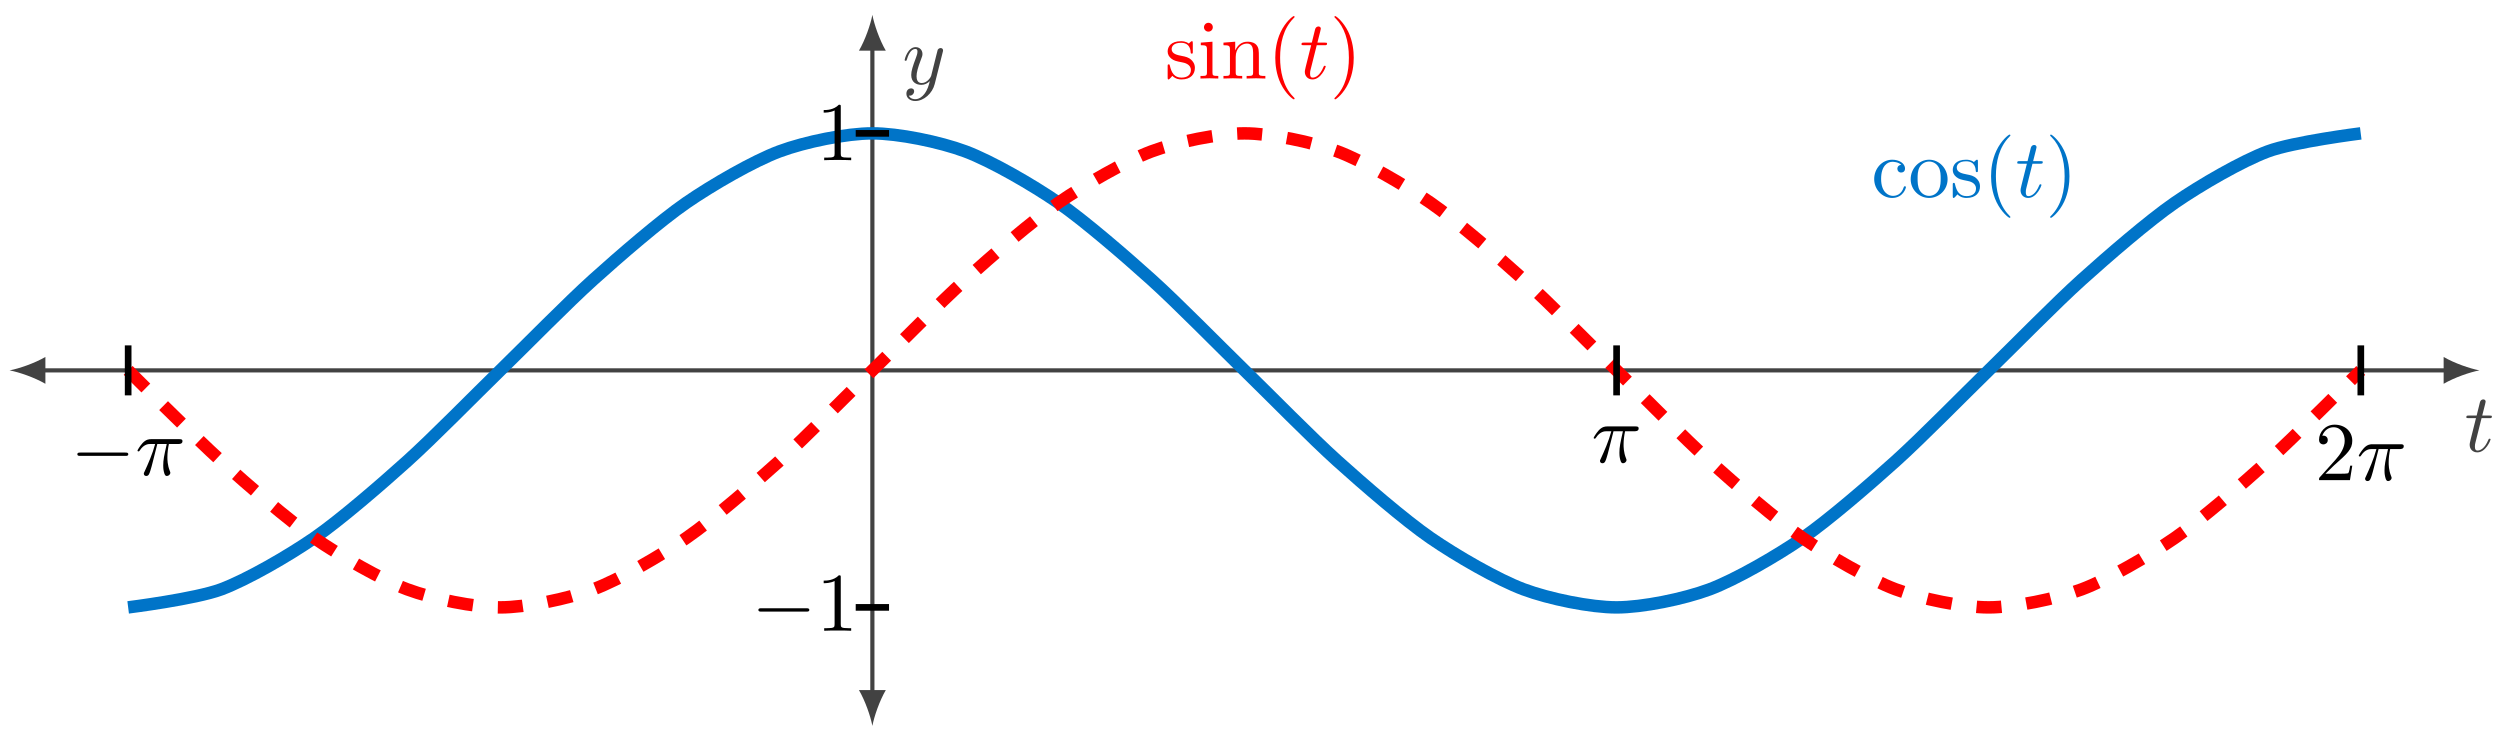 <svg xmlns="http://www.w3.org/2000/svg" xmlns:xlink="http://www.w3.org/1999/xlink" version="1.1" width="299pt" height="88pt" viewBox="0 0 299 88">
<defs>
<path id="font_1_2" d="M.206 .4H.3C.32 .4 .33 .4 .33 .42 .33 .431 .32 .431 .302 .431H.214C.25 .572 .255 .592 .255 .598 .255 .615 .243 .625 .226 .625 .223 .625 .195 .624 .186 .589L.147 .431H.053C.033 .431 .023 .431 .023 .412 .023 .4 .031 .4 .051 .4H.139C.067 .116 .063 .099 .063 .081 .063 .027 .101-.011 .155-.011 .257-.011 .314 .135 .314 .143 .314 .153 .306 .153 .302 .153 .293 .153 .292 .15 .287 .139 .244 .035 .191 .011 .157 .011 .136 .011 .126 .024 .126 .057 .126 .081 .128 .088 .132 .105L.206 .4Z"/>
<path id="font_1_3" d="M.486 .381C.49 .395 .49 .397 .49 .404 .49 .422 .476 .431 .461 .431 .451 .431 .435 .425 .426 .41 .424 .405 .416 .374 .412 .356 .405 .33 .398 .303 .392 .276L.347 .096C.343 .081 .3 .011 .234 .011 .183 .011 .172 .055 .172 .092 .172 .138 .189 .2 .223 .288 .239 .329 .243 .34 .243 .36 .243 .405 .211 .442 .161 .442 .066 .442 .029 .297 .029 .288 .029 .278 .039 .278 .041 .278 .051 .278 .052 .28 .057 .296 .084 .39 .124 .42 .158 .42 .166 .42 .183 .42 .183 .388 .183 .363 .173 .337 .166 .318 .126 .212 .108 .155 .108 .108 .108 .019 .171-.011 .23-.011 .269-.011 .303 .006 .331 .034 .318-.018 .306-.067 .266-.12 .24-.154 .202-.183 .156-.183 .142-.183 .097-.18 .08-.141 .096-.141 .109-.141 .123-.129 .133-.12 .143-.107 .143-.088 .143-.057 .116-.053 .106-.053 .083-.053 .05-.069 .05-.118 .05-.168 .094-.205 .156-.205 .259-.205 .362-.114 .39-.001L.486 .381Z"/>
<path id="font_2_5" d="M.117 .218C.117 .381 .199 .423 .252 .423 .261 .423 .324 .422 .359 .386 .318 .383 .312 .353 .312 .34 .312 .314 .33 .294 .358 .294 .384 .294 .404 .311 .404 .341 .404 .409 .328 .448 .251 .448 .126 .448 .034 .34 .034 .216 .034 .088 .133-.011 .249-.011 .383-.011 .415 .109 .415 .119 .415 .129 .405 .129 .402 .129 .393 .129 .391 .125 .389 .119 .36 .026 .295 .014 .258 .014 .205 .014 .117 .057 .117 .218Z"/>
<path id="font_2_8" d="M.471 .214C.471 .342 .371 .448 .25 .448 .125 .448 .028 .339 .028 .214 .028 .085 .132-.011 .249-.011 .37-.011 .471 .087 .471 .214M.25 .014C.207 .014 .163 .035 .136 .081 .111 .125 .111 .186 .111 .222 .111 .261 .111 .315 .135 .359 .162 .405 .209 .426 .249 .426 .293 .426 .336 .404 .362 .361 .388 .318 .388 .26 .388 .222 .388 .186 .388 .132 .366 .088 .344 .043 .3 .014 .25 .014Z"/>
<path id="font_2_9" d="M.208 .194C.23 .19 .312 .174 .312 .102 .312 .051 .277 .011 .199 .011 .115 .011 .079 .068 .06 .153 .057 .166 .056 .17 .046 .17 .033 .17 .033 .163 .033 .145V.013C.033-.004 .033-.011 .044-.011 .049-.011 .05-.01 .069 .009 .071 .011 .071 .013 .089 .032 .133-.01 .178-.011 .199-.011 .314-.011 .36 .056 .36 .128 .36 .181 .33 .211 .318 .223 .285 .255 .246 .263 .204 .271 .148 .282 .081 .295 .081 .353 .081 .388 .107 .429 .193 .429 .303 .429 .308 .339 .31 .308 .311 .299 .32 .299 .322 .299 .335 .299 .335 .304 .335 .323V.424C.335 .441 .335 .448 .324 .448 .319 .448 .317 .448 .304 .436 .301 .432 .291 .423 .287 .42 .249 .448 .208 .448 .193 .448 .071 .448 .033 .381 .033 .325 .033 .29 .049 .262 .076 .24 .108 .214 .136 .208 .208 .194Z"/>
<path id="font_2_1" d="M.331-.24C.331-.237 .331-.235 .314-.218 .189-.092 .157 .097 .157 .25 .157 .424 .195 .598 .318 .723 .331 .735 .331 .737 .331 .74 .331 .747 .327 .75 .321 .75 .311 .75 .221 .682 .162 .555 .111 .445 .099 .334 .099 .25 .099 .172 .11 .051 .165-.062 .225-.185 .311-.25 .321-.25 .327-.25 .331-.247 .331-.24Z"/>
<path id="font_2_2" d="M.289 .25C.289 .328 .278 .449 .223 .562 .163 .685 .077 .75 .067 .75 .061 .75 .057 .746 .057 .74 .057 .737 .057 .735 .076 .717 .174 .618 .231 .459 .231 .25 .231 .079 .194-.097 .07-.223 .057-.235 .057-.237 .057-.24 .057-.246 .061-.25 .067-.25 .077-.25 .167-.182 .226-.055 .277 .055 .289 .166 .289 .25Z"/>
<path id="font_2_6" d="M.177 .442 .037 .431V.4C.102 .4 .111 .394 .111 .345V.076C.111 .031 .1 .031 .033 .031V0C.065 .001 .119 .003 .143 .003 .178 .003 .213 .001 .247 0V.031C.181 .031 .177 .036 .177 .075V.442M.181 .616C.181 .648 .156 .669 .128 .669 .097 .669 .075 .642 .075 .616 .075 .589 .097 .563 .128 .563 .156 .563 .181 .584 .181 .616Z"/>
<path id="font_2_7" d="M.11 .344V.076C.11 .031 .099 .031 .032 .031V0C.067 .001 .118 .003 .145 .003 .171 .003 .223 .001 .257 0V.031C.19 .031 .179 .031 .179 .076V.26C.179 .364 .25 .42 .314 .42 .377 .42 .388 .366 .388 .309V.076C.388 .031 .377 .031 .31 .031V0C.345 .001 .396 .003 .423 .003 .449 .003 .501 .001 .535 0V.031C.483 .031 .458 .031 .457 .061V.252C.457 .338 .457 .369 .426 .405 .412 .422 .379 .442 .321 .442 .248 .442 .201 .399 .173 .337V.442L.032 .431V.4C.102 .4 .11 .393 .11 .344Z"/>
<path id="font_3_1" d="M.659 .23C.676 .23 .694 .23 .694 .25 .694 .27 .676 .27 .659 .27H.118C.101 .27 .083 .27 .083 .25 .083 .23 .101 .23 .118 .23H.659Z"/>
<path id="font_1_1" d="M.265 .373H.378C.345 .225 .336 .182 .336 .115 .336 .1 .336 .073 .344 .039 .354-.005 .365-.011 .38-.011 .4-.011 .421 .007 .421 .027 .421 .033 .421 .035 .415 .049 .386 .121 .386 .186 .386 .214 .386 .267 .393 .321 .404 .373H.518C.531 .373 .567 .373 .567 .407 .567 .431 .546 .431 .527 .431H.192C.17 .431 .132 .431 .088 .384 .053 .345 .027 .299 .027 .294 .027 .293 .027 .284 .039 .284 .047 .284 .049 .288 .055 .296 .104 .373 .162 .373 .182 .373H.239C.207 .252 .153 .131 .111 .04 .103 .025 .103 .023 .103 .016 .103-.003 .119-.011 .132-.011 .162-.011 .17 .017 .182 .054 .196 .1 .196 .102 .209 .152L.265 .373Z"/>
<path id="font_2_4" d="M.127 .077 .233 .18C.389 .318 .449 .372 .449 .472 .449 .586 .359 .666 .237 .666 .124 .666 .05 .574 .05 .485 .05 .429 .1 .429 .103 .429 .12 .429 .155 .441 .155 .482 .155 .508 .137 .534 .102 .534 .094 .534 .092 .534 .089 .533 .112 .598 .166 .635 .224 .635 .315 .635 .358 .554 .358 .472 .358 .392 .308 .313 .253 .251L.061 .037C.05 .026 .05 .024 .05 0H.421L.449 .174H.424C.419 .144 .412 .1 .402 .085 .395 .077 .329 .077 .307 .077H.127Z"/>
<path id="font_2_3" d="M.294 .64C.294 .664 .294 .666 .271 .666 .209 .602 .121 .602 .089 .602V.571C.109 .571 .168 .571 .22 .597V.079C.22 .043 .217 .031 .127 .031H.095V0C.13 .003 .217 .003 .257 .003 .297 .003 .384 .003 .419 0V.031H.387C.297 .031 .294 .042 .294 .079V.64Z"/>
</defs>
<path transform="matrix(1,0,0,-1,104.336,44.297)" stroke-width=".498" stroke-linecap="butt" stroke-miterlimit="10" stroke-linejoin="miter" fill="none" stroke="#424242" d="M0 0H188.336"/>
<path transform="matrix(1,0,0,-1,292.687,44.297)" d="M3.856 0C2.713 .214 .857 .857-.428 1.606V-1.606C.857-.857 2.713-.214 3.856 0" fill="#424242"/>
<use data-text="t" xlink:href="#font_1_2" transform="matrix(9.963,0,0,-9.963,294.743,53.995)" fill="#424242"/>
<path transform="matrix(1,0,0,-1,104.336,44.297)" stroke-width=".498" stroke-linecap="butt" stroke-miterlimit="10" stroke-linejoin="miter" fill="none" stroke="#424242" d="M0 0H-99.327"/>
<path transform="matrix(-1,-0,0,1,5.001,44.297)" d="M3.856 0C2.713 .214 .857 .857-.428 1.606V-1.606C.857-.857 2.713-.214 3.856 0" fill="#424242"/>
<path transform="matrix(1,0,0,-1,104.336,44.297)" stroke-width=".498" stroke-linecap="butt" stroke-miterlimit="10" stroke-linejoin="miter" fill="none" stroke="#424242" d="M0 0V38.665"/>
<path transform="matrix(0,-1,-1,-0,104.336,5.632)" d="M3.856 0C2.713 .214 .857 .857-.428 1.606V-1.606C.857-.857 2.713-.214 3.856 0" fill="#424242"/>
<use data-text="y" xlink:href="#font_1_3" transform="matrix(9.963,0,0,-9.963,107.906,10.04)" fill="#424242"/>
<path transform="matrix(1,0,0,-1,104.336,44.297)" stroke-width=".498" stroke-linecap="butt" stroke-miterlimit="10" stroke-linejoin="miter" fill="none" stroke="#424242" d="M0 0V-38.665"/>
<path transform="matrix(0,1,1,0,104.336,82.962)" d="M3.856 0C2.713 .214 .857 .857-.428 1.606V-1.606C.857-.857 2.713-.214 3.856 0" fill="#424242"/>
<path transform="matrix(1,0,0,-1,104.336,44.297)" stroke-width="1.494" stroke-linecap="butt" stroke-miterlimit="10" stroke-linejoin="miter" fill="none" stroke="#0074c8" d="M-89.009-28.347C-89.009-28.347-80.971-27.34-77.883-26.188-74.796-25.036-69.845-22.173-66.757-20.044-63.67-17.916-58.719-13.629-55.632-10.848-52.544-8.067-47.593-3.011-44.506-.001-41.419 3.009-36.468 8.064-33.38 10.845-30.293 13.626-25.342 17.913-22.255 20.042-19.167 22.171-14.216 25.034-11.129 26.187-8.041 27.339-3.09 28.346-.003 28.346 3.084 28.347 8.035 27.34 11.123 26.189 14.21 25.037 19.161 22.175 22.248 20.047 25.336 17.919 30.287 13.632 33.374 10.851 36.462 8.07 41.413 3.014 44.5 .004 47.587-3.006 52.538-8.061 55.626-10.842 58.713-13.623 63.664-17.911 66.751-20.04 69.839-22.169 74.79-25.033 77.877-26.185 80.965-27.338 85.916-28.346 89.003-28.346 92.09-28.347 97.041-27.341 100.129-26.19 103.216-25.038 108.167-22.176 111.254-20.049 114.342-17.921 119.293-13.634 122.38-10.854 125.467-8.073 130.419-3.017 133.506-.007 136.593 3.003 141.544 8.059 144.632 10.84 147.719 13.621 152.67 17.909 155.757 20.038 158.845 22.167 163.796 25.032 166.883 26.185 169.97 27.337 178.009 28.346 178.009 28.346"/>
<use data-text="c" xlink:href="#font_2_5" transform="matrix(9.963,0,0,-9.963,223.815,23.565)" fill="#0074c8"/>
<use data-text="o" xlink:href="#font_2_8" transform="matrix(9.963,0,0,-9.963,228.239,23.565)" fill="#0074c8"/>
<use data-text="s" xlink:href="#font_2_9" transform="matrix(9.963,0,0,-9.963,233.221,23.565)" fill="#0074c8"/>
<use data-text="(" xlink:href="#font_2_1" transform="matrix(9.963,0,0,-9.963,237.146,23.565)" fill="#0074c8"/>
<use data-text="t" xlink:href="#font_1_2" transform="matrix(9.963,0,0,-9.963,241.03,23.565)" fill="#0074c8"/>
<use data-text=")" xlink:href="#font_2_2" transform="matrix(9.963,0,0,-9.963,244.628,23.565)" fill="#0074c8"/>
<path transform="matrix(1,0,0,-1,104.336,44.297)" stroke-width="1.494" stroke-linecap="butt" stroke-dasharray="2.989,2.989" stroke-miterlimit="10" stroke-linejoin="miter" fill="none" stroke="#ff0000" d="M-89.009 0C-89.009 0-80.971-8.065-77.883-10.846-74.796-13.627-69.845-17.915-66.757-20.043-63.67-22.172-58.719-25.035-55.632-26.187-52.544-27.339-47.593-28.346-44.506-28.346-41.419-28.347-36.468-27.34-33.38-26.188-30.293-25.036-25.342-22.173-22.255-20.045-19.167-17.917-14.216-13.63-11.129-10.849-8.041-8.068-3.09-3.012-.003-.003 3.084 3.007 8.035 8.063 11.123 10.844 14.21 13.625 19.161 17.912 22.248 20.041 25.336 22.17 30.287 25.034 33.374 26.186 36.462 27.339 41.413 28.346 44.5 28.346 47.587 28.347 52.538 27.341 55.626 26.189 58.713 25.038 63.664 22.175 66.751 20.047 69.839 17.919 74.79 13.633 77.877 10.852 80.965 8.072 85.916 3.016 89.003 .006 92.09-3.004 97.041-8.06 100.129-10.841 103.216-13.622 108.167-17.91 111.254-20.039 114.342-22.168 119.293-25.032 122.38-26.185 125.467-27.338 130.419-28.346 133.506-28.346 136.593-28.347 141.544-27.342 144.632-26.191 147.719-25.039 152.67-22.178 155.757-20.05 158.845-17.922 163.796-13.636 166.883-10.855 169.97-8.074 178.009-.009 178.009-.009"/>
<use data-text="s" xlink:href="#font_2_9" transform="matrix(9.963,0,0,-9.963,139.322,9.392)" fill="#ff0000"/>
<use data-text="i" xlink:href="#font_2_6" transform="matrix(9.963,0,0,-9.963,143.247,9.392)" fill="#ff0000"/>
<use data-text="n" xlink:href="#font_2_7" transform="matrix(9.963,0,0,-9.963,146.007,9.392)" fill="#ff0000"/>
<use data-text="(" xlink:href="#font_2_1" transform="matrix(9.963,0,0,-9.963,151.537,9.392)" fill="#ff0000"/>
<use data-text="t" xlink:href="#font_1_2" transform="matrix(9.963,0,0,-9.963,155.429,9.392)" fill="#ff0000"/>
<use data-text=")" xlink:href="#font_2_2" transform="matrix(9.963,0,0,-9.963,159.027,9.392)" fill="#ff0000"/>
<path transform="matrix(1,0,0,-1,104.336,44.297)" stroke-width=".797" stroke-linecap="butt" stroke-miterlimit="10" stroke-linejoin="miter" fill="none" stroke="#000000" d="M-89.009 2.989V-2.989"/>
<use data-text="&#x2212;" xlink:href="#font_3_1" transform="matrix(9.963,0,0,-9.963,8.426,56.817)"/>
<use data-text="&#x03c0;" xlink:href="#font_1_1" transform="matrix(9.963,0,0,-9.963,16.175,56.817)"/>
<path transform="matrix(1,0,0,-1,104.336,44.297)" stroke-width=".797" stroke-linecap="butt" stroke-miterlimit="10" stroke-linejoin="miter" fill="none" stroke="#000000" d="M89.009 2.989V-2.989"/>
<use data-text="&#x03c0;" xlink:href="#font_1_1" transform="matrix(9.963,0,0,-9.963,190.334,55.294)"/>
<path transform="matrix(1,0,0,-1,104.336,44.297)" stroke-width=".797" stroke-linecap="butt" stroke-miterlimit="10" stroke-linejoin="miter" fill="none" stroke="#000000" d="M178.018 2.989V-2.989"/>
<use data-text="2" xlink:href="#font_2_4" transform="matrix(9.963,0,0,-9.963,276.859,57.425)"/>
<use data-text="&#x03c0;" xlink:href="#font_1_1" transform="matrix(9.963,0,0,-9.963,281.84,57.425)"/>
<path transform="matrix(1,0,0,-1,104.336,44.297)" stroke-width=".797" stroke-linecap="butt" stroke-miterlimit="10" stroke-linejoin="miter" fill="none" stroke="#000000" d="M-1.993-28.347H1.993"/>
<use data-text="&#x2212;" xlink:href="#font_3_1" transform="matrix(9.963,0,0,-9.963,89.878,75.439)"/>
<use data-text="1" xlink:href="#font_2_3" transform="matrix(9.963,0,0,-9.963,97.626,75.439)"/>
<path transform="matrix(1,0,0,-1,104.336,44.297)" stroke-width=".797" stroke-linecap="butt" stroke-miterlimit="10" stroke-linejoin="miter" fill="none" stroke="#000000" d="M-1.993 28.347H1.993"/>
<use data-text="1" xlink:href="#font_2_3" transform="matrix(9.963,0,0,-9.963,97.627,19.16)"/>
</svg>
